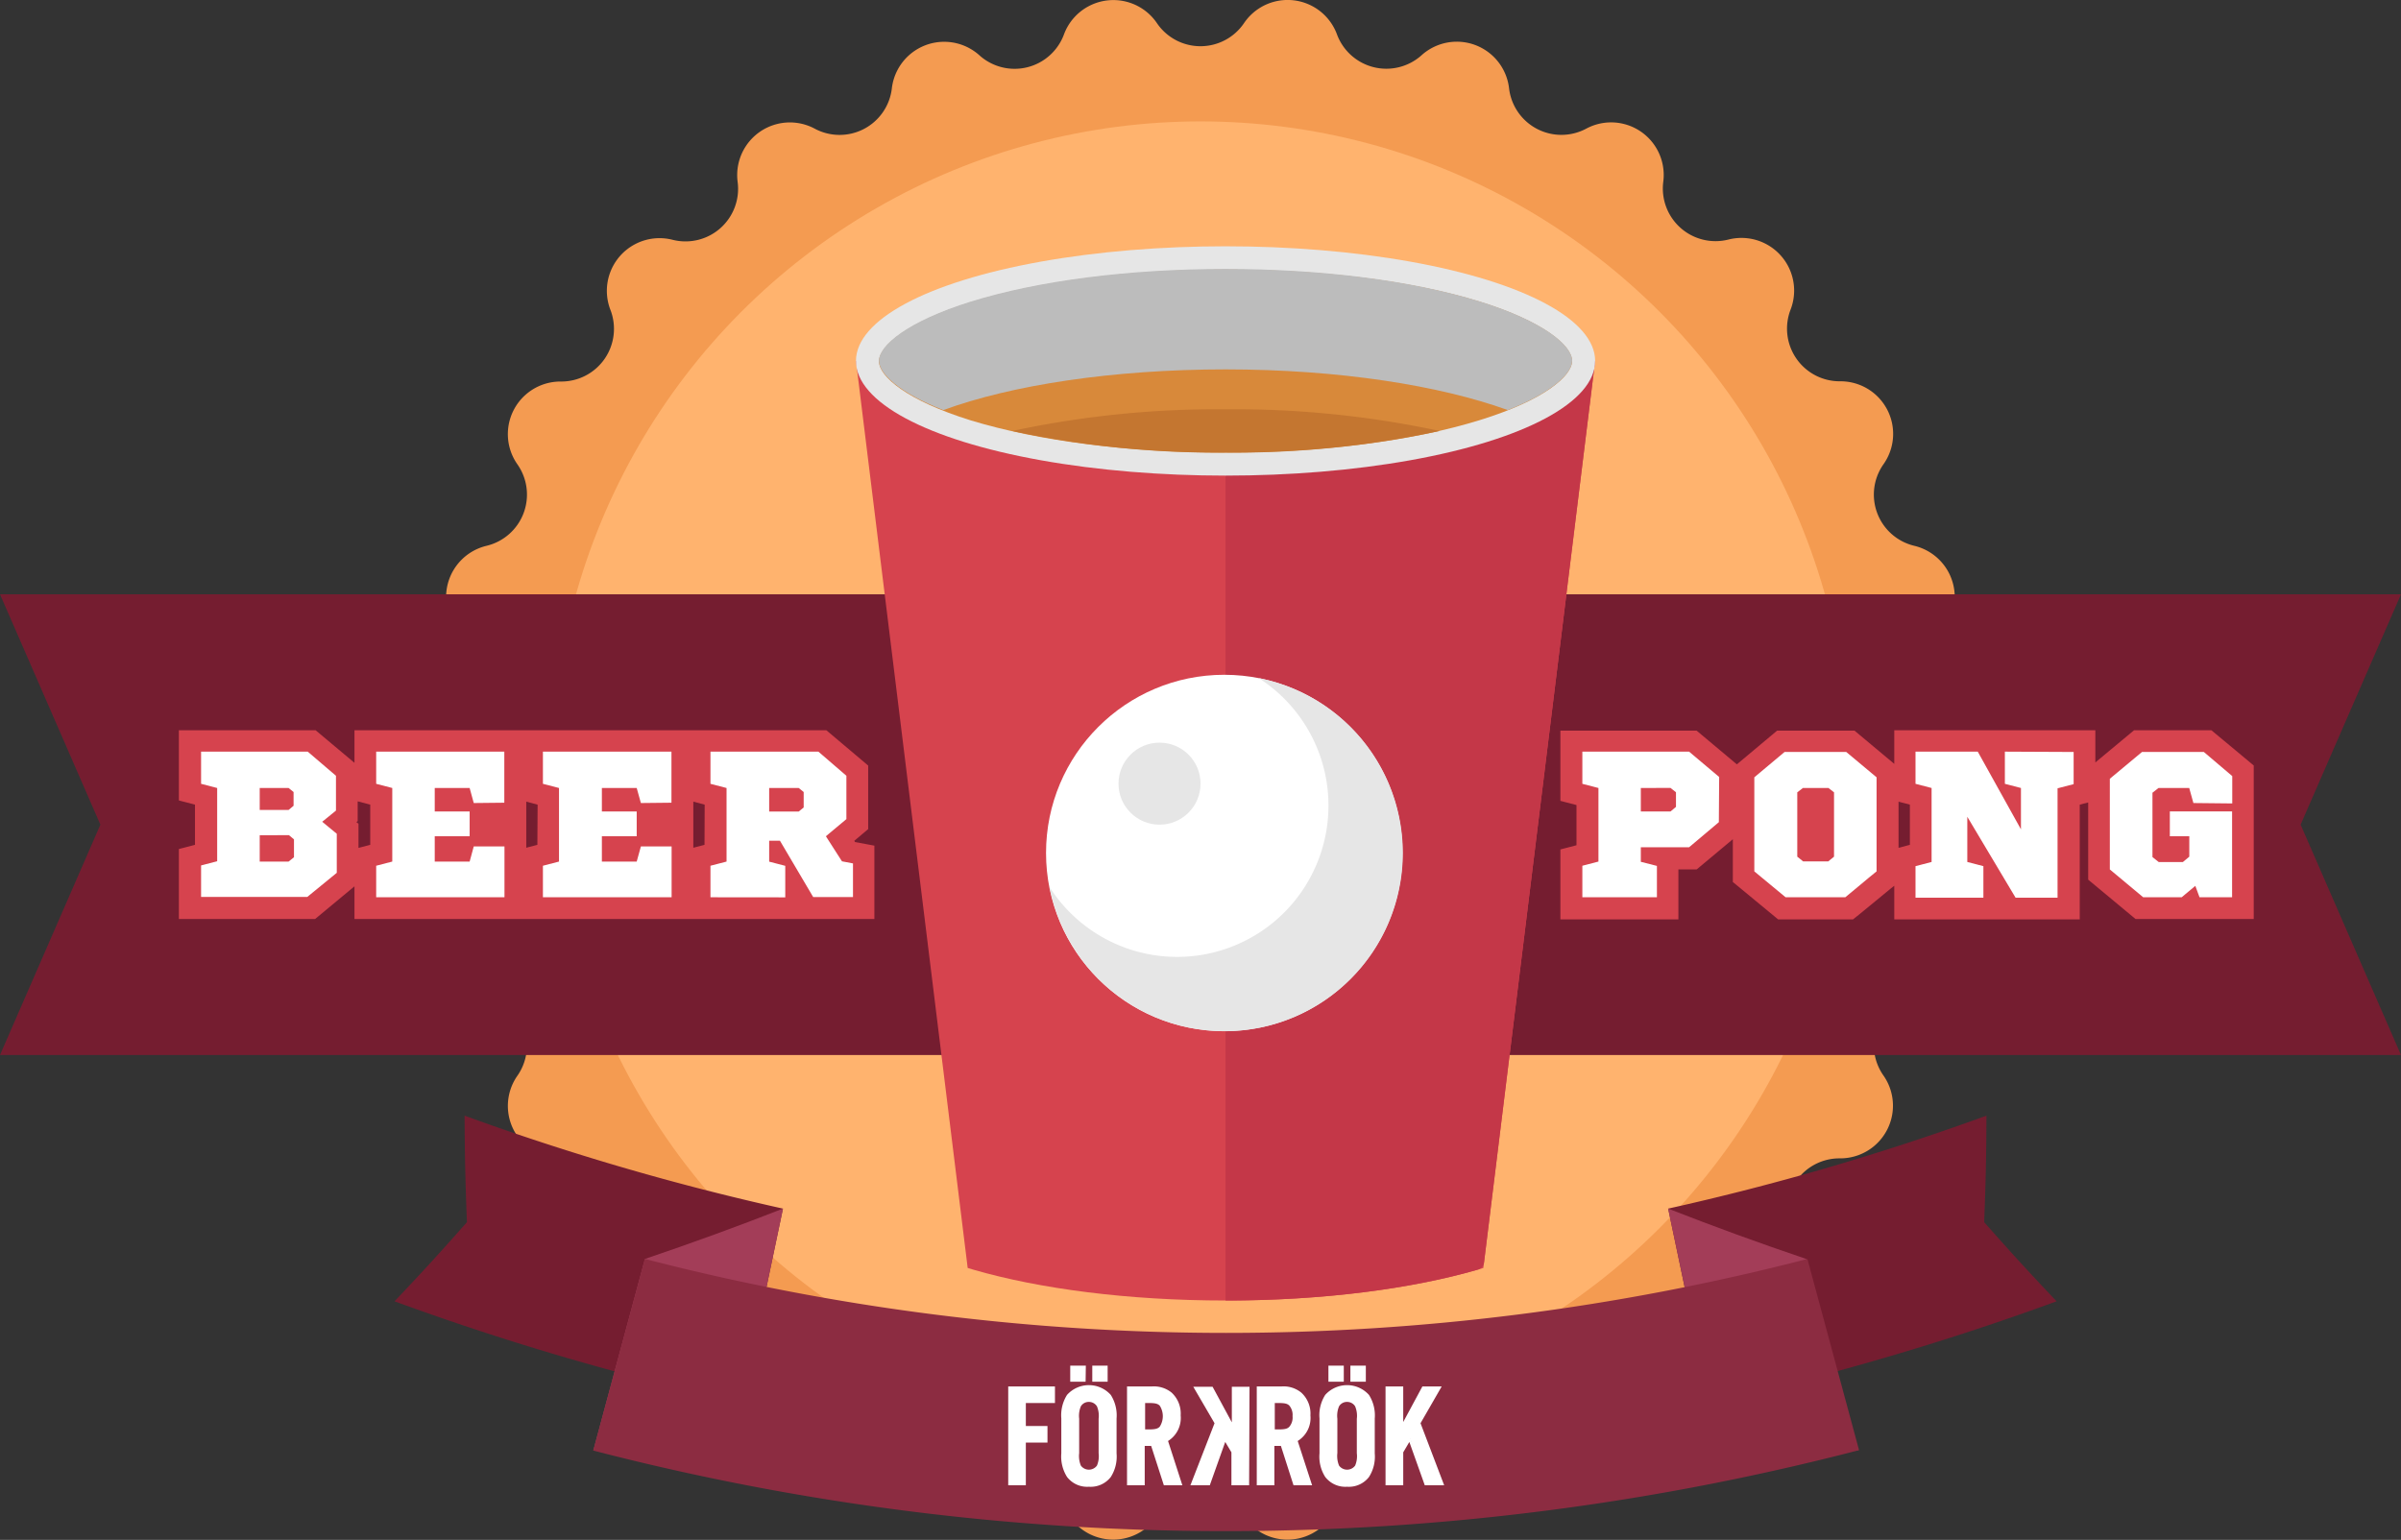 <svg xmlns="http://www.w3.org/2000/svg" viewBox="0 0 298.51 191.51"><rect x="0" y="0" width="298.51" height="191.51" fill="#333333" stroke="none"/><defs><style>.cls-1{fill:#f49b51;}.cls-2{fill:#ffb36e;}.cls-3{fill:#751d30;}.cls-4{fill:#d6434e;}.cls-5{fill:#c43748;}.cls-6{fill:#e6e6e6;}.cls-7{fill:#d8893a;}.cls-8{fill:#c47630;}.cls-9{fill:#bcbcbc;}.cls-10{fill:#fff;}.cls-11{fill:#a33d58;}.cls-12{fill:#8c2c41;}</style></defs><title>beerpong</title><g id="Layer_2" data-name="Layer 2"><g id="Layer_1-2" data-name="Layer 1"><path class="cls-1" d="M154.67,2.87h0a6.54,6.54,0,0,1,11.55,1.4h0a6.55,6.55,0,0,0,10.52,2.6h0A6.54,6.54,0,0,1,187.62,11h0a6.55,6.55,0,0,0,9.59,5h0a6.54,6.54,0,0,1,9.58,6.61h0a6.55,6.55,0,0,0,8.11,7.18h0a6.55,6.55,0,0,1,7.72,8.71h0a6.55,6.55,0,0,0,6.15,8.92h0a6.54,6.54,0,0,1,5.41,10.3h0A6.55,6.55,0,0,0,238,67.88h0a6.55,6.55,0,0,1,2.79,11.3h0a6.54,6.54,0,0,0,1.3,10.75h0a6.55,6.55,0,0,1,0,11.64h0a6.55,6.55,0,0,0-1.3,10.76h0a6.55,6.55,0,0,1-2.79,11.3h0a6.54,6.54,0,0,0-3.84,10.12h0a6.55,6.55,0,0,1-5.41,10.31h0a6.54,6.54,0,0,0-6.15,8.91h0a6.55,6.55,0,0,1-7.72,8.72h0a6.55,6.55,0,0,0-8.11,7.18h0a6.54,6.54,0,0,1-9.58,6.61h0a6.55,6.55,0,0,0-9.59,5h0a6.54,6.54,0,0,1-10.88,4.13h0a6.55,6.55,0,0,0-10.52,2.59h0a6.54,6.54,0,0,1-11.55,1.41h0a6.54,6.54,0,0,0-10.83,0h0a6.55,6.55,0,0,1-11.56-1.41h0a6.54,6.54,0,0,0-10.51-2.59h0a6.55,6.55,0,0,1-10.89-4.13h0a6.54,6.54,0,0,0-9.59-5h0a6.55,6.55,0,0,1-9.58-6.61h0a6.54,6.54,0,0,0-8.1-7.18h0A6.55,6.55,0,0,1,75.89,153h0a6.54,6.54,0,0,0-6.15-8.91h0a6.55,6.55,0,0,1-5.41-10.31h0a6.55,6.55,0,0,0-3.84-10.12h0a6.55,6.55,0,0,1-2.79-11.3h0a6.55,6.55,0,0,0-1.31-10.76h0a6.55,6.55,0,0,1,0-11.64h0A6.54,6.54,0,0,0,57.7,79.18h0a6.55,6.55,0,0,1,2.79-11.3h0a6.55,6.55,0,0,0,3.84-10.13h0a6.54,6.54,0,0,1,5.41-10.3h0a6.55,6.55,0,0,0,6.15-8.92h0a6.55,6.55,0,0,1,7.72-8.71h0a6.54,6.54,0,0,0,8.1-7.18h0A6.55,6.55,0,0,1,101.29,16h0a6.54,6.54,0,0,0,9.59-5h0a6.55,6.55,0,0,1,10.89-4.12h0a6.54,6.54,0,0,0,10.51-2.6h0a6.55,6.55,0,0,1,11.56-1.4h0A6.54,6.54,0,0,0,154.67,2.87Z"/><circle class="cls-2" cx="149.25" cy="95.75" r="80.65"/><polygon class="cls-3" points="298.51 73.91 0 73.91 12.48 102.56 0 131.21 298.51 131.21 286.03 102.56 298.51 73.91"/><path class="cls-4" d="M106.21,104.57l1.73-1.46v-7.9l-5.2-4.39H44.07v4.05l-4.83-4.05h-17v8.73l2,.52v5l-2,.52v8.7H39.18l4.89-4.06v4.06h64.64v-9.12l-2.41-.45Zm-60.18.5-1.46.38v-3l-.26-.21.16-.13V99.66l1.56.41Zm20.78,0-1.38.36v-2.86h0V99.7l1.41.37Zm20.78,0-1.39.36v-2.86h0V99.7l1.41.37Z"/><path class="cls-4" d="M274.94,90.82h-9.62l-4.81,4v-4h-25V95l-4.94-4.13h-9.63l-5,4.19-5-4.19H194v8.73l2,.52v5l-2,.52v8.7h14.67v-6.22h2.28l4.49-3.75v5.32l5.63,4.65h9.31l.74-.59c.67-.54,1.33-1.09,2-1.64l1.93-1.59.46-.36v4.18h23.06V100.07l1.05-.27v9.6l5.88,4.89H280.2V95.2Zm-37.49,14.25-1.41.37V99.7l1.41.37Z"/><path class="cls-4" d="M106.42,44.89l11.47,93.16,2.42,19.64.69.21c8.21,2.38,19.24,3.84,31.37,3.84s23.15-1.46,31.36-3.84l.69-.21,2.42-19.64,11.48-93.16Z"/><path class="cls-5" d="M183.74,157.9a1.1,1.1,0,0,0,.77-.92l2.33-18.93,11.48-93.16H152.37V161.74c12.12,0,23.15-1.46,31.36-3.84Z"/><ellipse class="cls-6" cx="152.37" cy="44.89" rx="45.95" ry="14.26"/><path class="cls-7" d="M152.37,56.29c-12,0-23.23-1.44-31.65-4-7.9-2.45-11.44-5.46-11.44-7.35s3.54-4.9,11.44-7.36c8.42-2.61,19.65-4.05,31.65-4.05S175.6,34.92,184,37.53c7.91,2.46,11.45,5.47,11.45,7.36s-3.54,4.9-11.45,7.35C175.6,54.85,164.36,56.29,152.37,56.29Z"/><path class="cls-8" d="M179,53.6a121.89,121.89,0,0,0-26.58-2.7,121.76,121.76,0,0,0-26.58,2.7,121.8,121.8,0,0,0,26.58,2.69A121.93,121.93,0,0,0,179,53.6Z"/><path class="cls-9" d="M187.46,51c5.5-2.17,8-4.55,8-6.14,0-1.89-3.54-4.9-11.45-7.36-8.41-2.61-19.65-4.05-31.64-4.05s-23.23,1.44-31.65,4.05c-7.9,2.46-11.44,5.47-11.44,7.36,0,1.59,2.5,4,8,6.14,8.43-3.09,21-5.06,35.1-5.06S179,47.94,187.46,51Z"/><circle class="cls-10" cx="152.21" cy="106.08" r="22.16"/><path class="cls-6" d="M156.5,84.34a18.82,18.82,0,1,1-26,26,22.16,22.16,0,1,0,26-26Z"/><circle class="cls-6" cx="144.16" cy="97.46" r="5.1"/><path class="cls-10" d="M40.06,102.2l1.81,1.49v4.86l-3.67,3H25v-3.92l2-.52V98l-2-.52v-4H38.26l3.51,3v4.33Zm-7.77-1.47h3.59l.62-.52V98.5L35.88,98H32.29Zm0,6.42h3.59l.67-.54v-2.22l-.62-.52H32.29Z"/><path class="cls-10" d="M58.9,99.87,58.39,98H54.05v2.92h4.34V104H54.05v3.15h4.34l.51-1.88h3.82v6.32H46.77v-3.92l2-.52V98l-2-.52v-4H62.7v6.35Z"/><path class="cls-10" d="M79.68,99.87,79.16,98H74.83v2.92h4.33V104H74.83v3.15h4.33l.52-1.88H83.5v6.32h-16v-3.92l2-.52V98l-2-.52v-4H83.48v6.35Z"/><path class="cls-10" d="M88.33,111.59v-3.92l2-.52V98l-2-.52v-4h13.42l3.48,3v5.39L102.68,104l2,3.12,1.37.26v4.18H101.1l-4.13-7H95.63v2.6l2,.52v3.92Zm7.3-10.66H99.3l.62-.51V98.5L99.3,98H95.63Z"/><path class="cls-10" d="M213.7,102.25,210,105.37h-6v1.81l2,.51v3.9h-9.27v-3.92l2-.52V98l-2-.52v-4H210l3.74,3.15ZM204,98v2.92h3.69l.68-.57V98.53l-.68-.54Z"/><path class="cls-10" d="M229.42,111.59H222l-3.89-3.22V96.67l3.76-3.15h7.67l3.77,3.15v11.7C232,109.42,230.73,110.53,229.42,111.59ZM224.15,98l-.7.54v8l.73.59h3.12l.72-.59v-8l-.69-.54Z"/><path class="cls-10" d="M257.81,93.52v4l-2,.52v13.6h-5.22l-6-10.06v5.62l2,.52v3.92h-8.44v-3.92l2-.52V98l-2-.52v-4h7.74l5.37,9.66V98l-2-.52v-4Z"/><path class="cls-10" d="M272.7,99.87,272.18,98h-3.82l-.75.59v8l.78.62h3l.8-.67V104h-2.42v-3.09h7.74v10.68h-4.05l-.52-1.42-1.7,1.42h-4.78l-4.15-3.46V96.85l4-3.33H274l3.53,3v3.4Z"/><path class="cls-3" d="M92.28,174.46a338.39,338.39,0,0,1-43.23-12.62c3.68-3.89,5.48-5.86,9-9.84-.2-5.31-.26-8-.29-13.25a316.74,316.74,0,0,0,39.58,11.56Z"/><path class="cls-11" d="M97.35,150.31c-5.69,2.23-11.38,4.3-17.17,6.26L73.76,180.4q9.36-2.64,18.52-5.94Z"/><path class="cls-3" d="M212.46,174.46a338.39,338.39,0,0,0,43.23-12.62c-3.68-3.89-5.48-5.86-9-9.84.2-5.31.26-8,.28-13.25a316.59,316.59,0,0,1-39.57,11.56Z"/><path class="cls-11" d="M207.39,150.31c5.69,2.23,11.38,4.3,17.17,6.26L231,180.4q-9.37-2.64-18.52-5.94Z"/><path class="cls-12" d="M231.13,180.35a313.16,313.16,0,0,1-157.37.05l6.42-23.83a288.45,288.45,0,0,0,144.53,0Z"/><path class="cls-10" d="M127.37,184.55h-1.85V172.61H131v1.7h-3.61v3.22h2.68v1.7h-2.68Z"/><path class="cls-10" d="M127.54,184.72h-2.19V172.43h5.81v2.06h-3.62v2.86h2.69v2.06h-2.69Zm-1.84-.35h1.49v-5.32h2.68v-1.34h-2.68v-3.58h3.61v-1.34h-5.1Z"/><path class="cls-10" d="M138.64,180.75a4.58,4.58,0,0,1-.68,2.83,3.48,3.48,0,0,1-5.15,0,4.52,4.52,0,0,1-.68-2.83V176.4a4.49,4.49,0,0,1,.68-2.82,3.46,3.46,0,0,1,5.15,0,4.55,4.55,0,0,1,.68,2.82Zm-3.85-9.09h-1.55v-1.59h1.55Zm-.82,9.06a3.22,3.22,0,0,0,.23,1.62,1.4,1.4,0,0,0,2.36,0,3,3,0,0,0,.24-1.62v-4.28a3,3,0,0,0-.24-1.63,1.41,1.41,0,0,0-2.36,0,3.3,3.3,0,0,0-.23,1.63Zm3.56-9.06H136v-1.59h1.56Z"/><path class="cls-10" d="M135.38,184.9a3.16,3.16,0,0,1-2.72-1.22,4.77,4.77,0,0,1-.71-2.93V176.4a4.75,4.75,0,0,1,.71-2.92,3.65,3.65,0,0,1,5.44,0,4.74,4.74,0,0,1,.72,2.93v4.35a4.7,4.7,0,0,1-.72,2.93A3.16,3.16,0,0,1,135.38,184.9Zm0-12.29a2.83,2.83,0,0,0-2.43,1.07,4.34,4.34,0,0,0-.65,2.72v4.35a4.35,4.35,0,0,0,.65,2.73,3.29,3.29,0,0,0,4.86,0,4.35,4.35,0,0,0,.65-2.73V176.4a4.34,4.34,0,0,0-.65-2.72A2.83,2.83,0,0,0,135.38,172.61Zm0,10.56a1.5,1.5,0,0,1-1.33-.74,3.35,3.35,0,0,1-.26-1.71v-4.28a3.44,3.44,0,0,1,.25-1.71,1.58,1.58,0,0,1,2.68,0,3.29,3.29,0,0,1,.25,1.71v4.28a3.29,3.29,0,0,1-.25,1.71A1.51,1.51,0,0,1,135.38,183.17Zm0-8.82a1.14,1.14,0,0,0-1,.55,3.05,3.05,0,0,0-.21,1.54v4.28a3.13,3.13,0,0,0,.21,1.55,1.24,1.24,0,0,0,2,0,3,3,0,0,0,.21-1.54v-4.28a3.06,3.06,0,0,0-.21-1.55A1.17,1.17,0,0,0,135.38,174.35Zm2.33-2.51H135.8v-2h1.91Zm-1.56-.35h1.2v-1.24h-1.2Zm-1.18.35h-1.91v-2H135Zm-1.56-.35h1.2v-1.24h-1.2Z"/><path class="cls-10" d="M142.18,184.55h-1.84V172.61h2.88a3.31,3.31,0,0,1,2.36.72,3.35,3.35,0,0,1,1.07,2.7,3.15,3.15,0,0,1-1.61,3.09l1.76,5.43h-1.93l-1.58-4.91h-1.11Zm.68-6.61c.79,0,1.15-.09,1.43-.37a2,2,0,0,0,.45-1.45,1.92,1.92,0,0,0-.45-1.43c-.28-.29-.64-.38-1.43-.38h-.68v3.63Z"/><path class="cls-10" d="M147,184.72h-2.3l-1.58-4.9h-.8v4.9h-2.2V172.43h3.06a3.5,3.5,0,0,1,2.48.76,3.55,3.55,0,0,1,1.13,2.84,3.37,3.37,0,0,1-1.57,3.18Zm-2-.35h1.56L144.83,179,145,179a3,3,0,0,0,1.52-2.94,2.92,2.92,0,0,0-3.26-3.24h-2.7v11.58H142v-4.9h1.42Zm-2.13-6.25H142v-4h.86c.85,0,1.24.11,1.56.43a2.7,2.7,0,0,1,0,3.13C144.1,178,143.71,178.12,142.86,178.12Zm-.5-.35h.5c.74,0,1.06-.08,1.31-.33a2.41,2.41,0,0,0,0-2.63c-.25-.24-.56-.32-1.31-.32h-.5Z"/><path class="cls-10" d="M153.28,172.61h1.84v11.94h-1.84v-4l-1-1.66-2,5.64h-2l2.88-7.61-2.53-4.33h2l2.67,4.94Z"/><path class="cls-10" d="M155.3,184.72h-2.2v-4.1l-.77-1.29-1.92,5.39H148L151,177l-2.64-4.53h2.4l2.39,4.42v-4.42h2.2Zm-1.85-.35h1.49V172.79h-1.49v5.46l-2.95-5.46h-1.57l2.41,4.14-2.82,7.44h1.64l2.09-5.88,1.2,2Z"/><path class="cls-10" d="M158.27,184.55h-1.85V172.61h2.88a3.33,3.33,0,0,1,2.37.72,3.38,3.38,0,0,1,1.07,2.7,3.16,3.16,0,0,1-1.61,3.09l1.75,5.43H161l-1.57-4.91h-1.11Zm.68-6.61c.78,0,1.14-.09,1.43-.37a2,2,0,0,0,.45-1.45,2,2,0,0,0-.45-1.43c-.29-.29-.65-.38-1.43-.38h-.68v3.63Z"/><path class="cls-10" d="M163.13,184.72h-2.31l-1.57-4.9h-.81v4.9h-2.19V172.43h3.05a3.48,3.48,0,0,1,2.48.76,3.52,3.52,0,0,1,1.14,2.84,3.36,3.36,0,0,1-1.58,3.18Zm-2-.35h1.56L160.91,179l.14-.07a3,3,0,0,0,1.51-2.94,3.21,3.21,0,0,0-1-2.57,3.17,3.17,0,0,0-2.25-.67h-2.7v11.58h1.49v-4.9h1.42ZM159,178.12h-.86v-4H159c.84,0,1.23.11,1.55.43a2.7,2.7,0,0,1,0,3.13C160.18,178,159.79,178.12,159,178.12Zm-.51-.35H159c.74,0,1.06-.08,1.3-.33a1.78,1.78,0,0,0,.4-1.32,1.81,1.81,0,0,0-.4-1.31c-.24-.24-.56-.32-1.3-.32h-.51Z"/><path class="cls-10" d="M170.74,180.75a4.58,4.58,0,0,1-.68,2.83,3.48,3.48,0,0,1-5.15,0,4.52,4.52,0,0,1-.68-2.83V176.4a4.49,4.49,0,0,1,.68-2.82,3.46,3.46,0,0,1,5.15,0,4.55,4.55,0,0,1,.68,2.82Zm-3.85-9.09h-1.56v-1.59h1.56Zm-.82,9.06a3.22,3.22,0,0,0,.23,1.62,1.4,1.4,0,0,0,2.36,0,3,3,0,0,0,.24-1.62v-4.28a3,3,0,0,0-.24-1.63,1.41,1.41,0,0,0-2.36,0,3.3,3.3,0,0,0-.23,1.63Zm3.56-9.06h-1.56v-1.59h1.56Z"/><path class="cls-10" d="M167.48,184.9a3.16,3.16,0,0,1-2.72-1.22,4.7,4.7,0,0,1-.71-2.93V176.4a4.69,4.69,0,0,1,.71-2.92,3.65,3.65,0,0,1,5.44,0,4.74,4.74,0,0,1,.72,2.93v4.35a4.7,4.7,0,0,1-.72,2.93A3.16,3.16,0,0,1,167.48,184.9Zm0-12.29a2.83,2.83,0,0,0-2.43,1.07,4.34,4.34,0,0,0-.65,2.72v4.35a4.35,4.35,0,0,0,.65,2.73,3.29,3.29,0,0,0,4.86,0,4.35,4.35,0,0,0,.65-2.73V176.4a4.34,4.34,0,0,0-.65-2.72A2.83,2.83,0,0,0,167.48,172.61Zm0,10.56a1.53,1.53,0,0,1-1.34-.74,3.49,3.49,0,0,1-.25-1.71v-4.28a3.44,3.44,0,0,1,.25-1.71,1.58,1.58,0,0,1,2.68,0,3.29,3.29,0,0,1,.25,1.71v4.28a3.29,3.29,0,0,1-.25,1.71A1.51,1.51,0,0,1,167.48,183.17Zm0-8.82a1.14,1.14,0,0,0-1,.55,3.05,3.05,0,0,0-.21,1.54v4.28a3.13,3.13,0,0,0,.21,1.55,1.24,1.24,0,0,0,2,0,3,3,0,0,0,.21-1.54v-4.28a3.06,3.06,0,0,0-.21-1.55A1.17,1.17,0,0,0,167.48,174.35Zm2.33-2.51h-1.92v-2h1.92Zm-1.56-.35h1.2v-1.24h-1.2Zm-1.18.35h-1.91v-2h1.91Zm-1.56-.35h1.2v-1.24h-1.2Z"/><path class="cls-10" d="M174.28,177.55l2.67-4.94h2l-2.52,4.33,2.88,7.61h-2l-2-5.64-1,1.66v4h-1.84V172.61h1.84Z"/><path class="cls-10" d="M179.55,184.72h-2.41l-1.92-5.39-.76,1.29v4.1h-2.2V172.43h2.2v4.42l2.38-4.42h2.4L176.61,177Zm-2.16-.35H179l-2.82-7.44,2.41-4.14h-1.57l-3,5.46v-5.46h-1.48v11.58h1.48v-3.84l1.21-2Z"/></g></g></svg>